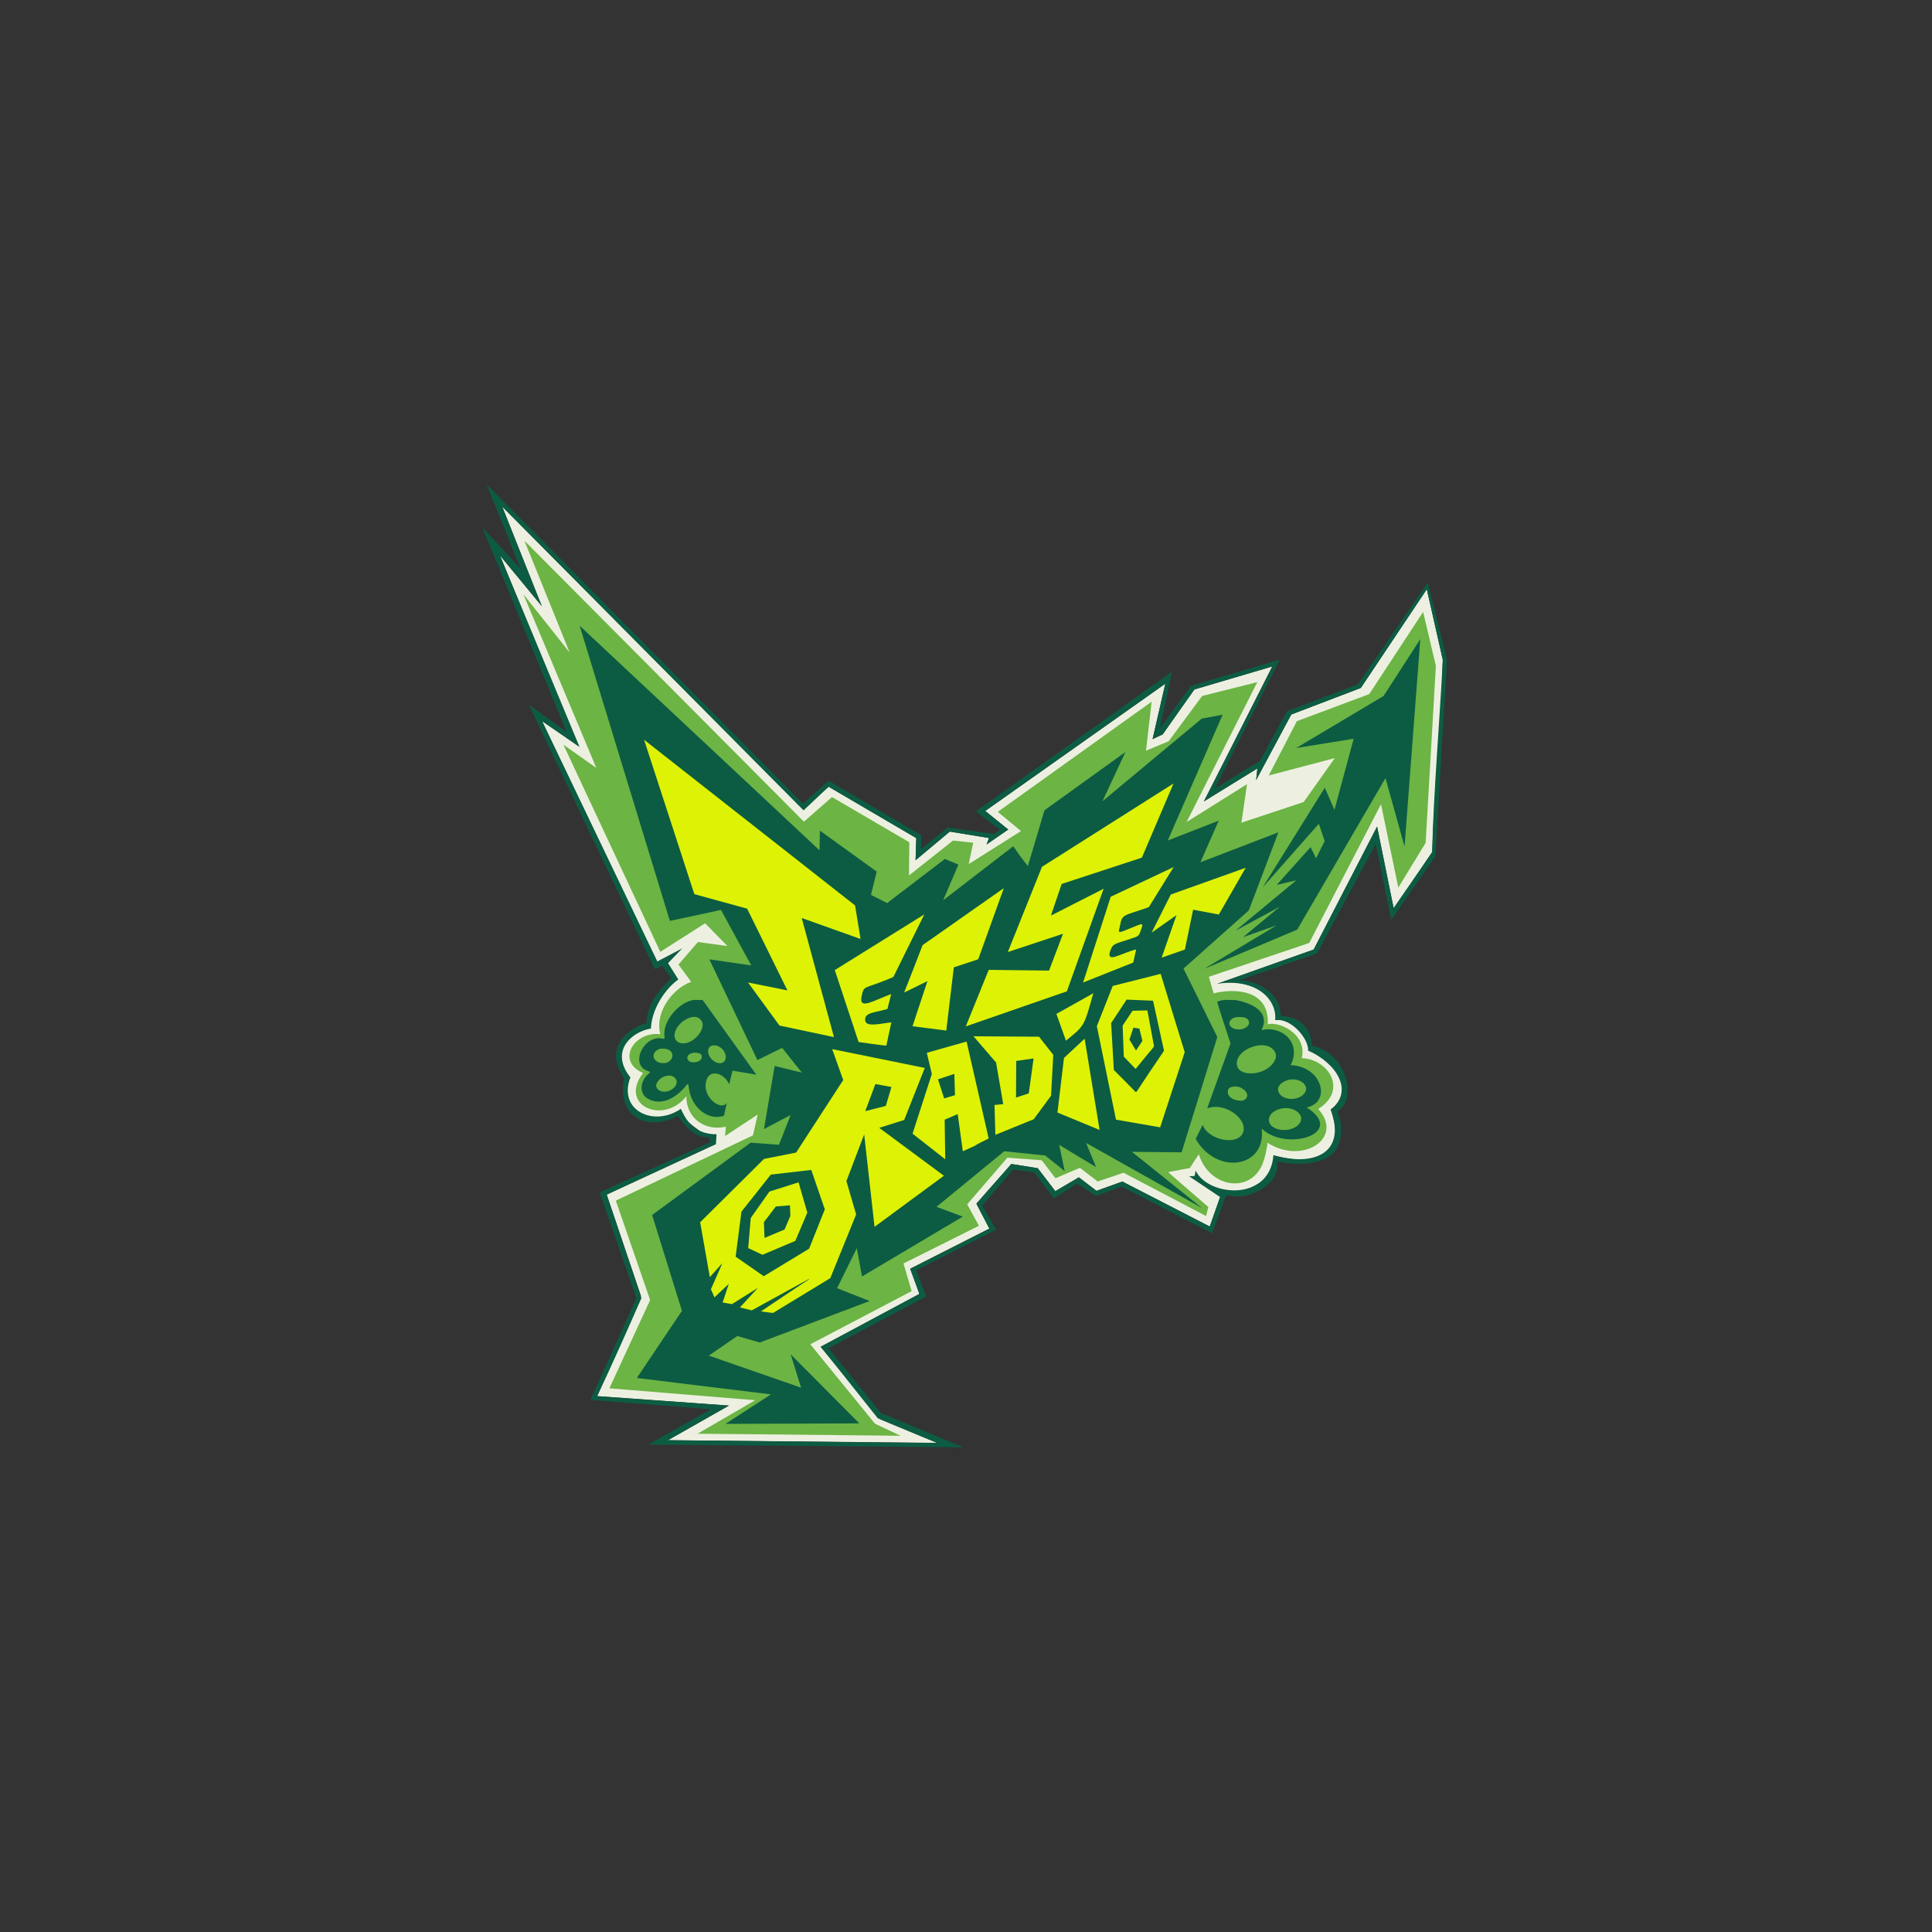 <?xml version="1.0" encoding="UTF-8" standalone="no"?>
<svg
   xmlns:dc="http://purl.org/dc/elements/1.1/"
   xmlns:cc="http://creativecommons.org/ns#"
   xmlns:rdf="http://www.w3.org/1999/02/22-rdf-syntax-ns#"
   xmlns:svg="http://www.w3.org/2000/svg"
   xmlns="http://www.w3.org/2000/svg"
   xmlns:sodipodi="http://sodipodi.sourceforge.net/DTD/sodipodi-0.dtd"
   xmlns:inkscape="http://www.inkscape.org/namespaces/inkscape"
   version="1.1"
   viewBox="0 0 400 400"
   id="svg72"
   sodipodi:docname="result(2).svg"
   inkscape:version="0.92.5 (2060ec1f9f, 2020-04-08)">
  <rect x="0" y="0" width="400" height="400" fill="#333333" stroke="none"/>
  <defs
     id="defs76" />
  <sodipodi:namedview
     pagecolor="#ffffff"
     bordercolor="#666666"
     borderopacity="1"
     objecttolerance="10"
     gridtolerance="10"
     guidetolerance="10"
     inkscape:pageopacity="0"
     inkscape:pageshadow="2"
     inkscape:window-width="1920"
     inkscape:window-height="993"
     id="namedview74"
     showgrid="false"
     inkscape:zoom="2.0189063"
     inkscape:cx="200"
     inkscape:cy="200"
     inkscape:window-x="0"
     inkscape:window-y="24"
     inkscape:window-maximized="1"
     inkscape:current-layer="svg72" />
  <g
     id="g6"
     transform="matrix(0.5,0,0,0.5,100,100)">
    <path
       d="M 24.352,50.991 7.003,29.969 l 32.499,78.963 -15.184,-10.48 48.091,100.84 4.228,0.581 3.815,5.706 c -7.399,3.508 -11.362,17.68 -11.579,20.139 -10.413,3.155 -18.454,10.542 -8.299,20.454 -5.58,20.044 12.59,19.836 20.653,14.869 9.034,9.047 13.675,9.536 15.277,12.699 l -45.297,20.906 14.193,41.901 -18.126,41.56 54.609,3.926 -25.297,14.321 111.52,1.096 -23.471,-9.679 -24.852,-30.065 40.912,-21.923 -3.729,-10.499 32.701,-16.55 -5.362,-10.325 14.463,-16.425 10.932,1.736 7.287,9.512 9.737,-5.723 7.303,5.588 10.721,-3.849 36.181,18.628 4.293,-12.209 c 5.637,-1.436 24.531,-4.775 22.076,-17.286 9.994,2.608 32.501,6.444 23.733,-18.951 10.861,-7.591 2.196,-21.902 -9.348,-24.407 3.719,-8.799 -8.613,-13.597 -13.568,-12.618 1.341,-14.341 -17.125,-17.16 -24.13,-15.037 l 39.982,-14.188 26.258,-50.916 6.912,34.318 15.914,-23.804 c 0.929,-27.644 3.721,-54.254 4.373,-79.571 l -6.611,-29.221 -27.324,40.874 -28.795,10.99 -14.557,27.151 0.526,-4.822 -22.162,13.674 28.29,-55.881 -32.219,9.515 -13.116,18.583 -4.186,1.984 5.257,-22.948 -74.553,52.688 9.494,7.698 -8.948,6.183 1.003,-2.664 -16.225,-2.67 -14.172,11.857 0.277,-9.158 -36.275,-21.274 -10.913,9.051 -124.26,-125.04"
       id="path4"
       inkscape:connector-curvature="0"
       style="fill:#edf0e1;fill-rule:evenodd" />
  </g>
  <g
     id="g10"
     transform="matrix(0.5,0,0,0.5,100,100)">
    <path
       d="m 17.167,23.92 18.714,46.271 -19.17,-24.149 30.206,71.93 -13.615,-9.593 40.11,85.755 18.562,-11.826 9.233,9.432 -12.2,-1.667 -8.076,9.323 5.282,7.178 c -7.124,2.391 -15.218,12.063 -12.814,21.679 -10.884,-1.321 -18.483,11.175 -7.118,16.059 -10.307,13.426 8.457,21.696 17.923,9.628 0.017,9.728 8.327,14.467 16.295,12.606 0.036,1.042 -0.174,2.925 -0.28,3.877 l 13.521,-8.903 -1.96,8.61 -56.781,27.022 14.208,41.169 -16.875,36.55 60.364,4.931 -23.832,13.866 84.029,0.845 -10.578,-4.981 -26.786,-32.892 41.956,-22.014 -3.368,-11.458 31.239,-15.602 -4.856,-8.88 16.638,-19.314 14.209,1.066 5.705,7.437 10.136,-4.3 7.33,5.65 10.726,-3.608 34.154,17.912 0.967,-3.724 -16.699,-14.465 9,-1.674 3.735,-5.708 c 4.14,13.395 20.254,16.472 25.972,4.959 1.11,-2.237 2.28,-7.169 2.469,-9.728 14.331,9.31 31.977,-1.809 21.014,-13.995 12.53,-7.839 4.064,-20.698 -6.797,-21.037 2.289,-10.326 -9.822,-15.375 -14.102,-14.009 0.813,-14.992 -14.773,-14.843 -22.412,-12.813 l -1.97,-6.872 41.549,-14.001 29.723,-57.461 7.166,34.524 11.314,-18.524 4.239,-73.326 -5.28,-22.282 -22.32,34.024 -29.946,11.193 -11.667,22.509 27.356,-7.211 -12.879,18.181 -25.793,8.58 2.335,-15.973 -25.018,15.675 29.266,-57.925 -22.849,5.738 -13.848,18.747 -9.389,3.911 2.335,-20.298 -63.701,45.62 9.597,7.968 -21.632,13.656 1.838,-8.841 -8.356,-0.889 -18.221,14.453 0.138,-13.749 -32.013,-18.716 -11.638,10.182 -115.71,-116.31"
       id="path8"
       inkscape:connector-curvature="0"
       style="fill:#6cb444;fill-rule:evenodd" />
  </g>
  <g
     id="g14"
     transform="matrix(0.5,0,0,0.5,100,100)">
    <path
       d="m 1.469,0.55 14.106,34.969 -15.871,-17.166 34.942,84.75 -15.642,-11.282 52.107,109.45 3.153,-1.29 3.763,4.909 c -6.168,6.873 -9.51,9.549 -10.37,18.71 -10.152,3.232 -16.952,11.859 -9.237,22.707 -3.191,16.901 10.129,22.239 22.327,15.778 3.005,4.339 6.844,8.935 12.905,8.941 l 0.603,1.864 -45.935,20.84 15.208,43.838 -19.057,42.107 49.842,3.876 -25.858,14.623 130.42,1.122 -34.117,-14.205 -21.733,-26.836 40.5,-21.403 -4.166,-10.86 33.166,-16.804 -5.885,-9.903 12.845,-15.036 8.871,1.274 8.004,10.688 9.613,-6.08 7.82,5.057 10.724,-3.828 37.373,19.301 4.483,-12.108 c 1.348,-3.899 1.161,-3.699 3.189,-3.412 8.287,1.903 21.168,-5.508 19.207,-14.229 8.153,1.827 18.78,1.529 23.844,-3.989 3.318,-3.859 3.613,-12.51 1.031,-16.716 8.198,-3.634 4.955,-24.023 -10.393,-27.188 -0.249,-7.771 -5.84,-12.396 -12.908,-12.247 -0.083,-10.308 -10.546,-14.745 -17.168,-14.891 l 32.142,-11.059 24.358,-45.425 6.408,31.488 18.245,-26.324 4.846,-81.455 -7.947,-31.9 -28.915,42.109 -29.396,11.212 -11.203,20.538 -18.678,11.465 26.917,-53.384 -36.706,10.783 -12.895,17.524 4.973,-23.335 -81.223,57.837 9.97,7.656 -2.561,1.712 -19.053,-2.671 -11.104,8.954 0.19,-5.702 -38.463,-22.617 -10.587,9.485 -131.02,-132.22 m 131.27,135.01 10.387,-9.791 36.275,21.274 -0.277,9.158 14.172,-11.857 16.225,2.67 -1.003,2.664 8.958,-6.179 -9.504,-7.702 74.553,-52.688 -5.271,22.942 4.2,-1.978 13.116,-18.583 32.374,-9.554 -28.445,55.92 22.162,-13.674 -0.526,4.822 14.557,-27.151 28.795,-10.99 27.324,-40.874 6.611,29.221 c -1.195,24.267 -3.868,55.25 -4.404,79.64 l -15.942,23.095 -6.853,-33.678 -26.258,50.916 -39.982,14.188 c 15.401,-2.381 24.629,5.628 24.13,15.037 6.427,-0.943 13.757,7.575 13.568,12.618 11.414,5.033 19.291,16.618 9.348,24.407 6.404,17.482 -6.081,23.894 -23.733,18.951 -1.551,19.438 -27.161,17.034 -32.212,6.333 l -0.433,2.216 -2.264,0.136 12.833,8.601 -4.293,12.209 -36.181,-18.628 -10.721,3.849 -7.303,-5.588 -9.737,5.723 -7.287,-9.512 c -10.932,-1.736 -7.895,-1.313 -10.932,-1.736 l -14.463,16.425 5.362,10.325 -32.799,16.707 3.827,10.342 -40.832,21.835 23.587,29.644 24.627,10.272 -111.49,-1.18 25.202,-14.361 -54.513,-3.886 c 6.158,-13.02 12.705,-27.758 18.328,-40.618 l -14.37,-42.822 45.209,-21.01 0.271,-3.979 c -10.303,-0.013 -13.183,-7.284 -14.806,-10.553 -11.035,7.673 -26.159,0.8 -20.882,-13.021 -8.774,-10.915 0.666,-18.935 8.499,-20.211 0.325,-8.097 5.87,-16.401 11.356,-20.32 l -4.255,-6.766 5.888,-6.117 -10.336,5.406 -47.653,-99.432 15.466,10.64 -32.99,-79.34 17.349,21.022 -16.395,-41.209 m 69.426,171.55 21.163,-4.55 12.523,22.965 -17.334,-2.503 19.89,41.708 10.179,-5.012 c 0.263,0 0,0 8.223,10.198 l -11.261,-2.737 -4.422,26.126 11.044,-5.808 -4.833,12.304 -11.716,-0.875 -40.806,29.956 12.342,39.703 -18.674,27.79 55.525,6.782 -18.831,12.223 55.423,-0.212 -28.408,-28.59 4.303,13.802 -38.206,-13.272 11.785,-8.111 9.324,2.68 45.508,-17.172 -13.51,-5.311 8.178,-16.574 2.153,11.713 41.725,-24.78 -10.869,-4.058 c 19.714,-16.134 0,0 28.046,-23.011 l 16.939,1.756 8.095,6.48 -2.3,-10.875 15.296,9.208 -4.152,-10.005 48.059,26.976 -29.089,-23.295 20.576,0.203 14.798,-47.743 -14.002,-28.34 27.045,-24.092 12.251,-32.324 -32.292,12.399 7.579,-17.237 -21.093,8.219 22.708,-52.084 -8.652,1.617 -41.096,34.207 c 9.512,-20.386 6.601,-14.148 9.512,-20.386 l -33.53,24.136 -6.867,23.084 c -6.405,-7.929 -5.709,-8.572 -6.405,-7.929 l -28.674,22.095 6.31,-14.761 -5.584,-2.347 -23.92,18.275 -6.705,-3.386 2.375,-9.647 -23.52,-16.967 -0.153,8.167 -99.327,-93 m 332.88,29.083 -36.177,21.558 23.797,-3.847 -7.949,29.425 -4.008,-9.138 -25.783,41.336 23.319,-26.417 2.422,7.161 -3.571,7.129 -2.263,-4.606 -14.042,15.634 8.082,-1.883 -25.096,20.803 18.305,-9.874 -15.229,12.588 13.879,-4.884 -29.899,17.972 38.461,-16.215 36.544,-62.727 7.898,28.334 6.519,-85.892 m -80.839,149.38 c -2.053,0.241 -3.141,0.563 -3.218,0.953 -0.028,0.143 1.192,4.052 2.711,8.686 l 2.762,8.425 -9.664,26.854 c 7.895,-2.877 17.79,5.275 14.496,10.71 -2.911,4.803 -14.27,2.113 -16.357,-3.874 l -2.902,5.81 c 8.796,15.305 29.349,11.947 27.324,-4.281 10.155,9.833 35.353,1.962 18.61,-8.759 10.249,-1.924 6.751,-16.923 -6.613,-17.503 4.8,-9.411 -3.982,-16.59 -12.065,-14.475 4.094,-8.227 -5.3,-11.448 -10.618,-12.468 m -224.47,-0.065 c -6.268,0.969 -12.709,8.741 -12.166,14.681 0.136,1.486 0.099,1.553 -0.772,1.357 -7.693,-1.728 -13.621,10.644 -6.367,13.289 1.353,0.494 1.424,0.596 0.774,1.122 -3.878,3.14 -4.134,8.35 -0.513,10.444 4.858,2.809 10.929,0.719 15.983,-5.503 0.759,-0.934 0.772,-0.92 1.062,1.274 1.064,8.032 8.173,13.562 14.523,11.297 l 1.173,-5.386 c -2.345,3.897 -11.369,-3.028 -8.108,-10.18 1.884,-3.654 7.157,-1.769 9.058,2.552 l 1.415,-5.666 c 3.083,0.545 0,0 9.861,1.687 l -22.256,-30.93 -3.667,-0.037 m 1.68,7.329 c 2.853,1.354 2.628,4.807 -0.524,8.019 -4.791,4.884 -11.194,2.547 -8.488,-3.098 1.686,-3.518 6.466,-6.129 9.012,-4.921 m 226.46,-0.026 c 3.465,1.236 1.622,4.925 -2.46,4.925 -4.327,0 -5.432,-3.802 -1.455,-5.003 0.723,-0.218 3.224,-0.168 3.915,0.078 m -217.85,11.95 c 3.819,1.914 3.985,7.253 0.216,6.941 -3.319,-0.275 -5.903,-4.857 -3.835,-6.8 0.742,-0.697 2.383,-0.761 3.619,-0.141 m 227.67,-0.024 c 2.449,0.963 3.71,3.289 2.872,5.296 -3.275,7.842 -18.318,7.924 -15.67,0.086 1.379,-4.081 8.496,-7.074 12.798,-5.382 m -251.87,0.978 c 7.165,-0.618 5.794,5.731 1.793,5.976 -4.896,0.3 -6.331,-4.482 -1.793,-5.976 m 16.02,1.88 c 0.892,0.267 1.231,0.696 1.231,1.558 0,2.143 -4.571,3.075 -5.747,1.173 -1.17,-1.895 1.638,-3.593 4.516,-2.731 m -10.854,9.526 c 2.643,1.29 2.077,4.364 -1.079,5.856 -2.734,1.294 -5.753,0.156 -5.753,-2.169 0.66,-2.963 4.477,-4.653 6.832,-3.687 m 259.71,1.897 c 2.156,0.968 3.142,2.898 2.306,4.517 -1.962,3.802 -9.129,4.019 -11.028,0.333 -1.784,-3.461 4.29,-6.839 8.722,-4.85 m -24.374,2.878 c 2.54,1.315 3.317,3.308 1.848,4.743 -1.535,0.868 -1.366,0.609 -2.375,0.57 -3.258,-0.127 -5.362,-2.011 -4.869,-4.361 0.302,-1.439 3.399,-1.986 5.396,-0.952 m 21.324,8.852 c 2.775,0.974 4.219,3.128 3.376,5.035 -2.41,5.448 -13.938,4.42 -13.102,-1.168 0.473,-3.162 5.752,-5.262 9.726,-3.867"
       id="path12"
       inkscape:connector-curvature="0"
       style="fill:#0c5c43;fill-rule:evenodd" />
  </g>
  <g
     display="none"
     id="g18">
    <path
       d="m67.482 106.74 20.809 63.925 21.861 6.006 16.687 33.861-16.319-3.292 13.023 17.843 22.557 4.772-13.338-49.302 24.362 8.686-2.278-13.902-87.365-68.597m162.93 52.286-14.144 35.288 22.855-7.57-5.782 15.246-24.98-0.287-9.494 23.403 41.846-14.519 15.227-42.479-21.824 11.113 4.448-13.097 33.211-10.891 13.107-30.714m-25.295 47.251-11.443 35.513 20.763-8.261c1.214-5.427 1.11-5.07 1.214-5.427-6.324 1.548-11.982 5.69-10.924 1.175 1.038-2.947 1.058-3.269 6.197-4.778 5.688-2.024 5.626-1.269 6.691-4.414 1.041-3.07 1.181-3.043-4.255-0.808-5.465 2.247-5.198 2.309-4.393-1.026 0.837-4.971 1.504-3.954 11.926-7.665l10.277-16.595m-2.265 11.729-7.962 15.802 10.314-7.27-6.149 17.613 9.626-3.353 3.409-16.492 10.649 1.992 11.113-19.352m-133.23 31.628c-7.509 19.581-7.675 19.416-7.509 19.581l9.533-4.7-6.197 18.705 13.986 1.786 3.124-26.171 10.108-3.35 10.604-29.461m-69.46 33.846 9.856 29.795s11.303 1.637 11.491 1.448l2.068-9.589c-4.618 0.494-10.721 2.164-10.838-0.946-0.304-3.229 4.332-3.126 9.219-4.592l1.559-6.181c-7.412 2.718-13.001 6.415-12.364 1.52 1.199-5.816 0.475-2.997 13.261-8.602l12.813-25.918m77.317 29.395-6.578 16.666 7.925 38.709 18.284 3.181 10.177-31.106-9.965-32.448m-42.474 16.229 3.956 11.073c7.717-6.233 7.426-5.728 11.333-19.633m24.033 3.453 4.543 20.727c-11.661 17.06-11.126 17.058-11.661 17.06-0.23 1e-3 0 0-9.117-9.115l-1.115-19.402 6.412-9.725m1.568 6.331-4.109 6.149 0.478 12.839 4.894 5.115c7.621-9.445 6.686-7.828 7.621-9.445l-2.749-14.797-6.135 0.139m2.811 7.362l1.275 5.126-2.678 3.969-2.705-4.525 1.643-4.917 2.465 0.347m-68.15 1.845 9.359 10.877 2.958 17.213-3.621 0.362 0.372 12.359 15.878-6.461 7.179-9.753 0.915-16.905-5.89-7.507-27.15-0.185m38.525 8.268-2.701 22.601 17.45 7.195-6.197-37.779m-67.109 6.781 2.085 8.785-7.995 24.708 13.549 10.607-0.244-16.409 5.4-2.303 2.117 15.385c10.721-4.84 0 0 10.708-5.301l-9.144-40.129m-51.48 14.313-19.507 30.025-13.309 2.651-26.42 26.214 3.998 22.716 5.213-5.793-4.762 10.814 1.464 3.357 5.938-5.564-2.545 7.684 3.841 0.689 10.778-6.744-7.456 8.106 4.912 1.217c23.763-13.022 23.592-13.022 23.763-13.022 0.348 0 0 0-20.005 13.467l5.032 0.634 23.713-14.415 10.706-26.386-4.039-13.815 7.367-19.298 4.29 38.252 28.717-21.161-26.774-19.836 10.332-3.26 8.523-21.542-38.342-7.796m84.496 5.263-1.997 14.468-5.277 1.736c0.066-15.172 0 0 0.088-15.172l7.186-1.032m-33.517 6.624 0.272 8.814-4.5 1.331-2.538-7.895 6.766-2.249m-26.439 3.79-2.326 7.844-8.518 2.158 4.192-11.205m-26.549 35.56 5.611 16.309-6.496 16.298-18.786 11.402-11.648-8.109 2.406-18.625 12.152-15.342 16.761-1.933m-24.679 20.957-1.044 12.445 5.91 2.766 13.596-5.749 4.972-11.716-3.624-12.537-12.07 3.823m8.503 5.691 0.173 4.381-2.398 5.631-8.296 3.492-0.278-6.499 4.946-6.524 5.853-0.481"
       fill="#def205"
       fill-rule="evenodd"
       id="path16" />
  </g>
  <g
     id="g22"
     transform="matrix(0.5,0,0,0.5,100,100)">
    <path
       d="m 66.698,106.32 20.809,63.925 21.861,6.006 16.687,33.861 -16.319,-3.292 13.023,17.843 22.557,4.772 -13.338,-49.302 24.362,8.686 -2.278,-13.902 -87.365,-68.597"
       id="path20"
       inkscape:connector-curvature="0"
       style="fill:#def205;fill-rule:evenodd" />
  </g>
  <g
     id="g26"
     transform="matrix(0.5,0,0,0.5,100,100)">
    <path
       d="m 145.67,201.69 9.856,29.795 c 0,0 11.303,1.637 11.491,1.448 l 2.068,-9.589 c -4.618,0.494 -10.721,2.164 -10.838,-0.946 -0.304,-3.229 4.332,-3.126 9.219,-4.592 l 1.559,-6.181 c -7.412,2.718 -13.001,6.415 -12.364,1.52 1.199,-5.816 0.475,-2.997 13.261,-8.602 l 12.813,-25.918"
       id="path24"
       inkscape:connector-curvature="0"
       style="fill:#def205;fill-rule:evenodd" />
  </g>
  <g
     id="g30"
     transform="matrix(0.5,0,0,0.5,100,100)">
    <path
       d="m 182.02,191.36 c -7.509,19.581 -7.675,19.416 -7.509,19.581 l 9.533,-4.7 -6.197,18.705 13.986,1.786 3.124,-26.171 10.108,-3.35 10.604,-29.461"
       id="path28"
       inkscape:connector-curvature="0"
       style="fill:#def205;fill-rule:evenodd" />
  </g>
  <g
     id="g34"
     transform="matrix(0.5,0,0,0.5,100,100)">
    <path
       d="m 231.46,158.93 -14.144,35.288 22.855,-7.57 -5.782,15.246 -24.98,-0.287 -9.494,23.403 41.846,-14.519 15.227,-42.479 -21.824,11.113 4.448,-13.097 33.211,-10.891 13.107,-30.714"
       id="path32"
       inkscape:connector-curvature="0"
       style="fill:#def205;fill-rule:evenodd" />
  </g>
  <g
     id="g38"
     transform="matrix(0.5,0,0,0.5,100,100)">
    <path
       d="m 259.93,171.32 -11.443,35.513 20.763,-8.261 c 1.214,-5.427 1.11,-5.07 1.214,-5.427 -6.324,1.548 -11.982,5.69 -10.924,1.175 1.038,-2.947 1.058,-3.269 6.197,-4.778 5.688,-2.024 5.626,-1.269 6.691,-4.414 1.041,-3.07 1.181,-3.043 -4.255,-0.808 -5.465,2.247 -5.198,2.309 -4.393,-1.026 0.837,-4.971 1.504,-3.954 11.926,-7.665 l 10.277,-16.595"
       id="path36"
       inkscape:connector-curvature="0"
       style="fill:#def205;fill-rule:evenodd" />
  </g>
  <g
     id="g42"
     transform="matrix(0.5,0,0,0.5,100,100)">
    <path
       d="m 284.81,170.39 -7.962,15.802 10.314,-7.27 -6.149,17.613 9.626,-3.353 3.409,-16.492 10.649,1.992 11.113,-19.352"
       id="path40"
       inkscape:connector-curvature="0"
       style="fill:#def205;fill-rule:evenodd" />
  </g>
  <g
     id="g46"
     transform="matrix(0.5,0,0,0.5,100,100)">
    <path
       d="m 149.16,247.22 -19.507,30.025 -13.309,2.651 -26.42,26.214 3.998,22.716 5.213,-5.793 -4.762,10.814 1.464,3.357 5.938,-5.564 -2.545,7.684 3.841,0.689 10.778,-6.744 -7.456,8.106 4.912,1.217 c 23.763,-13.022 23.592,-13.022 23.763,-13.022 0.348,0 0,0 -20.005,13.467 l 5.032,0.634 23.713,-14.415 10.706,-26.386 -4.039,-13.815 7.367,-19.298 4.29,38.252 28.717,-21.161 -26.774,-19.836 10.332,-3.26 8.523,-21.542 -38.342,-7.796 m 24.54,15.678 -2.326,7.844 -8.518,2.158 4.192,-11.205 m -26.549,35.56 5.611,16.309 -6.496,16.298 -18.786,11.402 -11.648,-8.109 2.406,-18.625 12.152,-15.342 16.761,-1.933"
       id="path44"
       inkscape:connector-curvature="0"
       style="fill:#def205;fill-rule:evenodd" />
  </g>
  <g
     id="g50"
     transform="matrix(0.5,0,0,0.5,100,100)">
    <path
       d="m 183.77,235.94 2.085,8.785 -7.995,24.708 13.549,10.607 -0.244,-16.409 5.4,-2.303 2.117,15.385 c 10.721,-4.84 0,0 10.708,-5.301 l -9.144,-40.129 m -5.073,13.394 0.272,8.814 -4.5,1.331 -2.538,-7.895 6.766,-2.249"
       id="path48"
       inkscape:connector-curvature="0"
       style="fill:#def205;fill-rule:evenodd" />
  </g>
  <g
     id="g54"
     transform="matrix(0.5,0,0,0.5,100,100)">
    <path
       d="m 203.1,229.1 9.359,10.877 2.958,17.213 -3.621,0.362 0.372,12.359 15.878,-6.461 7.179,-9.753 0.915,-16.905 -5.89,-7.507 -27.15,-0.185 m 24.888,9.18 -1.997,14.468 -5.277,1.736 c 0.066,-15.172 0,0 0.088,-15.172 l 7.186,-1.032"
       id="path52"
       inkscape:connector-curvature="0"
       style="fill:#def205;fill-rule:evenodd" />
  </g>
  <g
     id="g58"
     transform="matrix(0.5,0,0,0.5,100,100)">
    <path
       d="m 237.43,219.84 3.956,11.073 c 7.717,-6.233 7.426,-5.728 11.333,-19.633 m -12.151,26.804 -2.701,22.601 17.45,7.195 -6.197,-37.779"
       id="path56"
       inkscape:connector-curvature="0"
       style="fill:#def205;fill-rule:evenodd" />
  </g>
  <g
     id="g62"
     transform="matrix(0.5,0,0,0.5,100,100)">
    <path
       d="m 260.76,208.25 -6.578,16.666 7.925,38.709 18.284,3.181 10.177,-31.106 -9.965,-32.448 m -3.152,11.122 4.543,20.727 c -11.661,17.06 -11.126,17.058 -11.661,17.06 -0.23,0.001 0,0 -9.117,-9.115 l -1.115,-19.402 6.412,-9.725"
       id="path60"
       inkscape:connector-curvature="0"
       style="fill:#def205;fill-rule:evenodd" />
  </g>
  <g
     id="g66"
     transform="matrix(0.5,0,0,0.5,100,100)">
    <path
       d="m 110.86,304.37 -1.044,12.445 5.91,2.766 13.596,-5.749 4.972,-11.716 -3.624,-12.537 -12.07,3.823 m 8.503,5.691 0.173,4.381 -2.398,5.631 -8.296,3.492 -0.278,-6.499 4.946,-6.524 5.853,-0.481"
       id="path64"
       inkscape:connector-curvature="0"
       style="fill:#def205;fill-rule:evenodd" />
  </g>
  <g
     id="g70"
     transform="matrix(0.5,0,0,0.5,100,100)">
    <path
       d="m 268.97,218.53 -4.109,6.149 0.478,12.839 4.894,5.115 c 7.621,-9.445 6.686,-7.828 7.621,-9.445 l -2.749,-14.797 -6.135,0.139 m 2.811,7.362 1.275,5.126 -2.678,3.969 -2.705,-4.525 1.643,-4.917 2.465,0.347"
       id="path68"
       inkscape:connector-curvature="0"
       style="fill:#def205;fill-rule:evenodd" />
  </g>
</svg>

